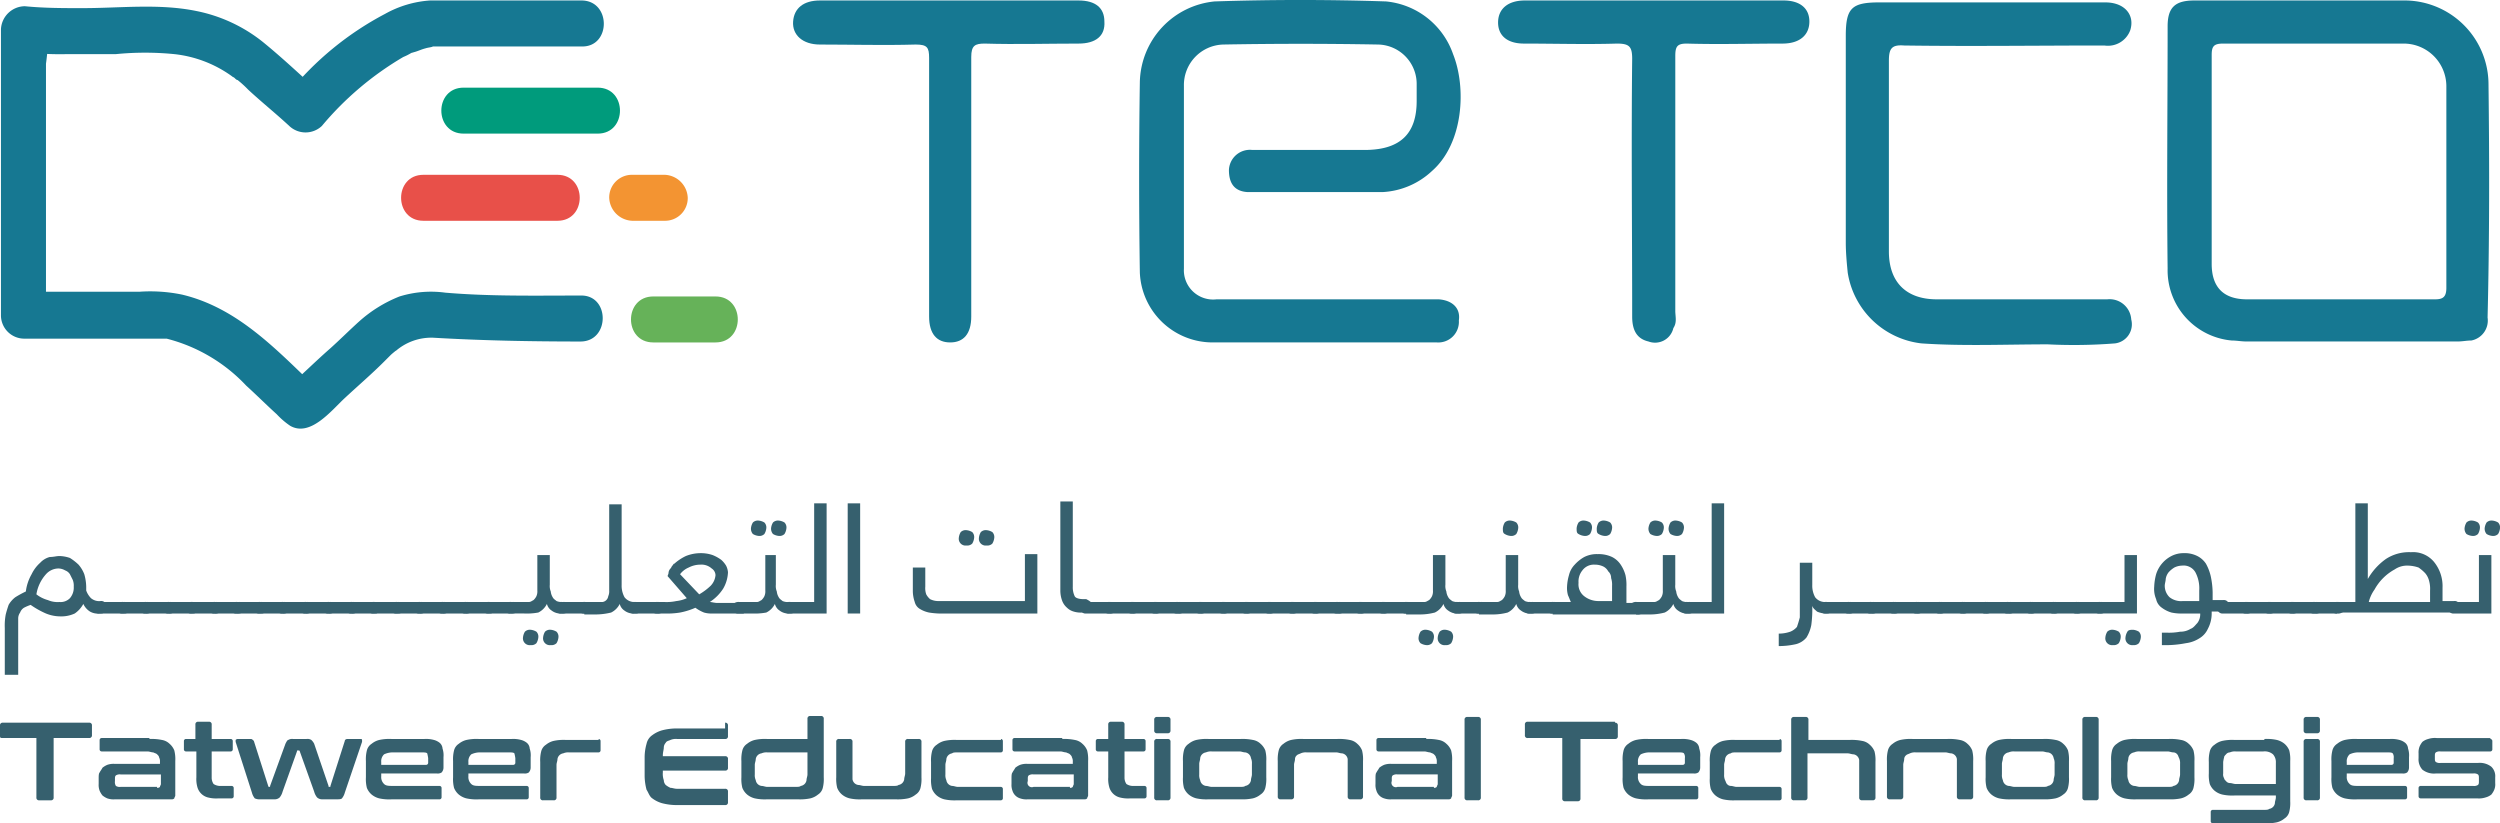 <svg id="Group_3" data-name="Group 3" xmlns="http://www.w3.org/2000/svg" width="240.885" height="79.326" viewBox="0 0 240.885 79.326">
  <path id="Path_2537" data-name="Path 2537" d="M110.3,0H85.384C83.815,0,82.892.738,82.8,2.03s.923,2.215,2.584,2.215c3.046,0,6.091.092,9.229,0,1.108,0,1.292.277,1.292,1.292V30.457c0,1.661.738,2.492,2.03,2.492s2.03-.831,2.03-2.492V5.445c0-1.108.369-1.292,1.292-1.292,3.046.092,6,0,9.045,0,1.661,0,2.584-.738,2.492-2.123C112.795.738,111.964,0,110.3,0Z" transform="translate(-6.381 0.046)" fill="#167892"/>
  <path id="Path_2538" data-name="Path 2538" d="M147.79,28.792H126.378a2.816,2.816,0,0,1-3.138-2.953V8.21a3.9,3.9,0,0,1,3.784-3.969q7.476-.138,14.951,0a3.8,3.8,0,0,1,3.692,3.876V9.687c0,3.138-1.569,4.615-4.707,4.707H129.792a2.026,2.026,0,0,0-2.215,1.938c0,1.2.461,2.03,1.754,2.123h13.106a7.526,7.526,0,0,0,4.707-2.03c3.046-2.677,3.323-8.03,2.03-11.26A7.6,7.6,0,0,0,142.714.088c-5.538-.185-10.983-.185-16.52,0a7.974,7.974,0,0,0-7.2,7.753c-.092,6.091-.092,12.275,0,18.366a7.019,7.019,0,0,0,7.014,6.737h21.6a1.985,1.985,0,0,0,2.123-2.123C149.912,29.622,149.082,28.884,147.79,28.792Z" transform="translate(-9.165 0.05)" fill="#167892"/>
  <path id="Path_2539" data-name="Path 2539" d="M257.215,8.122A8.1,8.1,0,0,0,249,0h-20.12c-1.846,0-2.584.646-2.584,2.492,0,7.753-.092,15.6,0,23.35a6.788,6.788,0,0,0,6.184,6.922c.461,0,.923.092,1.384.092h20.4c.461,0,.831-.092,1.292-.092a1.957,1.957,0,0,0,1.569-2.215C257.307,23.166,257.307,15.69,257.215,8.122ZM230.542,25.381V5.261c0-.831.185-1.108,1.108-1.108H249a4.116,4.116,0,0,1,4.153,4.061V27.688c0,.923-.369,1.108-1.108,1.108H233.957C231.65,28.8,230.542,27.6,230.542,25.381Z" transform="translate(-17.437 0.046)" fill="#167892"/>
  <path id="Path_2540" data-name="Path 2540" d="M217.9,28.811H201.468c-2.953,0-4.615-1.661-4.615-4.615V5.83c0-1.2.277-1.569,1.477-1.477,6.461.092,12.829,0,19.289,0a2.288,2.288,0,0,0,2.492-1.477C220.573,1.4,219.557.2,217.711.2H195.93c-2.676,0-3.23.554-3.23,3.23V23.366c0,.923.092,1.938.185,2.861a8.127,8.127,0,0,0,7.107,6.83c4.061.277,8.122.092,12.183.092a50.55,50.55,0,0,0,6.461-.092,1.852,1.852,0,0,0,1.569-2.307A2.087,2.087,0,0,0,217.9,28.811Z" transform="translate(-14.851 0.031)" fill="#167892"/>
  <path id="Path_2541" data-name="Path 2541" d="M183.9,0H158.984c-1.661,0-2.584.831-2.584,2.123s.923,2.03,2.492,2.03c2.953,0,6,.092,8.952,0,1.2,0,1.477.277,1.477,1.477-.092,8.306,0,16.52,0,24.827,0,1.2.369,2.123,1.569,2.4a1.81,1.81,0,0,0,2.4-1.292h0c.369-.554.185-1.108.185-1.661V5.353c0-.923.185-1.2,1.107-1.2,3.046.092,6.091,0,9.229,0,1.661,0,2.584-.831,2.584-2.123S185.472,0,183.9,0Z" transform="translate(-12.054 0.046)" fill="#167892"/>
  <g id="Group_2677" data-name="Group 2677" transform="translate(0.092 0.046)">
    <g id="Group_2676" data-name="Group 2676">
      <path id="Path_2542" data-name="Path 2542" d="M56.03,0H41.447A10.29,10.29,0,0,0,37.11,1.292a29.845,29.845,0,0,0-9.322,7.66h3.138C29.08,7.291,27.234,5.538,25.3,3.969a14.939,14.939,0,0,0-6.368-2.953C15.328.277,11.637.738,7.945.738,6.1.738,4.253.738,2.407.554A2.328,2.328,0,0,0,.1,2.769v27.6a2.246,2.246,0,0,0,2.215,2.215H15.974c.461,0-.277-.092.092,0a15.889,15.889,0,0,1,7.66,4.522c1.015.923,1.938,1.846,2.953,2.769a7.443,7.443,0,0,0,1.292,1.108c1.938,1.108,3.969-1.477,5.261-2.677s2.584-2.307,3.784-3.507l.277-.277.369-.369c.092-.092.646-.554.461-.369a5.247,5.247,0,0,1,3.6-1.292c4.707.277,9.506.369,14.213.369,2.861,0,2.861-4.522,0-4.43-4.338,0-8.676.092-13.013-.277a10.233,10.233,0,0,0-4.43.369,12.976,12.976,0,0,0-3.876,2.4c-.923.831-1.846,1.754-2.769,2.584-1.477,1.292-2.861,2.677-4.338,3.969.554-.185,1.015-.461,1.569-.646h0c.554.185,1.015.461,1.569.646-3.876-3.692-7.66-7.845-13.106-9.137a15.063,15.063,0,0,0-4.061-.277H2.223l2.215,2.215V6.091a18.981,18.981,0,0,0,.185-3.323L2.407,4.984a29.237,29.237,0,0,0,4.061.185h4.707a28.683,28.683,0,0,1,5.63,0,11.607,11.607,0,0,1,5.538,2.123h0c.092.092.185.092.277.185s.185.185.277.185a10.105,10.105,0,0,1,1.015.923c1.292,1.2,2.677,2.307,3.969,3.507a2.287,2.287,0,0,0,3.138,0,30.043,30.043,0,0,1,7.845-6.645,5.441,5.441,0,0,0,.738-.369c.554-.277-.277.092.277-.092.369-.092.738-.277,1.108-.369.277-.092.554-.092.738-.185h14.4C58.891,4.43,58.891,0,56.03,0Z" transform="translate(-0.1)" fill="#167892"/>
      <path id="Path_2543" data-name="Path 2543" d="M44.021,22.63H56.942c2.861,0,2.861-4.43,0-4.43H44.021C41.16,18.2,41.16,22.63,44.021,22.63Z" transform="translate(-3.32 -1.403)" fill="#e85049"/>
      <path id="Path_2544" data-name="Path 2544" d="M48.221,13.53H61.142c2.861,0,2.861-4.43,0-4.43H48.221C45.36,9.1,45.36,13.53,48.221,13.53Z" transform="translate(-3.643 -0.701)" fill="#009b7c"/>
      <path id="Path_2545" data-name="Path 2545" d="M65.815,22.63h3.138a2.186,2.186,0,0,0,2.215-2.215A2.31,2.31,0,0,0,68.953,18.2H65.815A2.186,2.186,0,0,0,63.6,20.415,2.31,2.31,0,0,0,65.815,22.63Z" transform="translate(-4.993 -1.403)" fill="#f39432"/>
      <path id="Path_2546" data-name="Path 2546" d="M68.021,35.33h6c2.861,0,2.861-4.43,0-4.43h-6C65.16,30.9,65.16,35.33,68.021,35.33Z" transform="translate(-5.169 -2.381)" fill="#66b259"/>
    </g>
  </g>
  <g id="Group_2678" data-name="Group 2678" transform="translate(0.461 48.315)">
    <path id="Path_2547" data-name="Path 2547" d="M9.637,63.538a1.518,1.518,0,0,1-.923-.185,1.71,1.71,0,0,1-.646-.738h0a2.618,2.618,0,0,1-.831.923,3.082,3.082,0,0,1-1.384.277,3.7,3.7,0,0,1-1.384-.277,8.249,8.249,0,0,1-1.477-.831,4.5,4.5,0,0,0-.646.277.921.921,0,0,0-.369.461A.99.99,0,0,0,1.792,64v5.445H.5V64.922A5.676,5.676,0,0,1,.592,63.63c.092-.369.185-.646.277-.923a2.488,2.488,0,0,1,.646-.738,10.066,10.066,0,0,1,1.015-.554,4.411,4.411,0,0,1,.554-1.661,3.487,3.487,0,0,1,.831-1.108,1.915,1.915,0,0,1,.923-.554c.369,0,.646-.092.923-.092a3.318,3.318,0,0,1,1.015.185,5.072,5.072,0,0,1,.831.646,3.072,3.072,0,0,1,.554.923,4.676,4.676,0,0,1,.185,1.2v.369a2.01,2.01,0,0,0,.461.738,1.225,1.225,0,0,0,.923.277.489.489,0,0,1,.554.554c0,.277-.092.461-.185.461C10.006,63.538,9.914,63.538,9.637,63.538ZM7.145,60.953a1.571,1.571,0,0,0-.092-.646l-.277-.554a.921.921,0,0,0-.461-.369,1.334,1.334,0,0,0-.646-.185,1.625,1.625,0,0,0-1.2.554,3.793,3.793,0,0,0-.923,1.938,3.119,3.119,0,0,0,1.108.554,2.341,2.341,0,0,0,1.108.185,1.261,1.261,0,0,0,1.015-.369A1.56,1.56,0,0,0,7.145,60.953Z" transform="translate(-0.5 -52.739)" fill="#36606e"/>
    <path id="Path_2548" data-name="Path 2548" d="M10.354,63.908a.489.489,0,0,1-.554-.554c0-.277.092-.461.185-.461a.692.692,0,0,1,.461-.092h2.215a.489.489,0,0,1,.554.554c0,.277-.092.461-.185.461-.092.092-.185.092-.461.092Z" transform="translate(-1.217 -53.109)" fill="#36606e"/>
    <path id="Path_2549" data-name="Path 2549" d="M12.754,63.908a.489.489,0,0,1-.554-.554c0-.277.092-.461.185-.461a.692.692,0,0,1,.461-.092h2.215a.489.489,0,0,1,.554.554c0,.277-.092.461-.185.461a.692.692,0,0,1-.461.092Z" transform="translate(-1.402 -53.109)" fill="#36606e"/>
    <path id="Path_2550" data-name="Path 2550" d="M15.154,63.908a.489.489,0,0,1-.554-.554c0-.277.092-.461.185-.461a.692.692,0,0,1,.461-.092h2.215a.489.489,0,0,1,.554.554c0,.277-.092.461-.185.461a.692.692,0,0,1-.461.092Z" transform="translate(-1.587 -53.109)" fill="#36606e"/>
    <path id="Path_2551" data-name="Path 2551" d="M17.554,63.908A.489.489,0,0,1,17,63.354c0-.277.092-.461.185-.461a.692.692,0,0,1,.461-.092h2.123a.489.489,0,0,1,.554.554c0,.277-.092.461-.185.461,0,.092-.185.092-.369.092Z" transform="translate(-1.772 -53.109)" fill="#36606e"/>
    <path id="Path_2552" data-name="Path 2552" d="M19.954,63.908a.489.489,0,0,1-.554-.554c0-.277.092-.461.185-.461a.692.692,0,0,1,.461-.092h2.215a.489.489,0,0,1,.554.554c0,.277-.092.461-.185.461a.692.692,0,0,1-.461.092Z" transform="translate(-1.957 -53.109)" fill="#36606e"/>
    <path id="Path_2553" data-name="Path 2553" d="M22.354,63.908a.489.489,0,0,1-.554-.554c0-.277.092-.461.185-.461a.692.692,0,0,1,.461-.092h2.215a.489.489,0,0,1,.554.554c0,.277-.092.461-.185.461a1,1,0,0,1-.554.092Z" transform="translate(-2.142 -53.109)" fill="#36606e"/>
    <path id="Path_2554" data-name="Path 2554" d="M24.654,63.908a.489.489,0,0,1-.554-.554c0-.277.092-.461.185-.461a.692.692,0,0,1,.461-.092h2.215a.489.489,0,0,1,.554.554c0,.277-.092.461-.185.461-.092.092-.185.092-.461.092Z" transform="translate(-2.319 -53.109)" fill="#36606e"/>
    <path id="Path_2555" data-name="Path 2555" d="M27.054,63.908a.489.489,0,0,1-.554-.554c0-.277.092-.461.185-.461a.692.692,0,0,1,.461-.092h2.215a.489.489,0,0,1,.554.554c0,.277-.092.461-.185.461a.692.692,0,0,1-.461.092Z" transform="translate(-2.504 -53.109)" fill="#36606e"/>
    <path id="Path_2556" data-name="Path 2556" d="M29.454,63.908a.489.489,0,0,1-.554-.554c0-.277.092-.461.185-.461a.692.692,0,0,1,.461-.092h2.215a.489.489,0,0,1,.554.554c0,.277-.092.461-.185.461a.692.692,0,0,1-.461.092Z" transform="translate(-2.689 -53.109)" fill="#36606e"/>
    <path id="Path_2557" data-name="Path 2557" d="M31.854,63.908a.489.489,0,0,1-.554-.554c0-.277.092-.461.185-.461a.692.692,0,0,1,.461-.092h2.215a.489.489,0,0,1,.554.554c0,.277-.092.461-.185.461a.692.692,0,0,1-.461.092Z" transform="translate(-2.874 -53.109)" fill="#36606e"/>
    <path id="Path_2558" data-name="Path 2558" d="M34.254,63.908a.489.489,0,0,1-.554-.554c0-.277.092-.461.185-.461a.692.692,0,0,1,.461-.092h2.215a.489.489,0,0,1,.554.554c0,.277-.092.461-.185.461a.692.692,0,0,1-.461.092Z" transform="translate(-3.059 -53.109)" fill="#36606e"/>
    <path id="Path_2559" data-name="Path 2559" d="M36.654,63.908a.489.489,0,0,1-.554-.554c0-.277.092-.461.185-.461a.692.692,0,0,1,.461-.092h2.03a.489.489,0,0,1,.554.554c0,.277-.092.461-.185.461,0,.092-.092.092-.369.092Z" transform="translate(-3.244 -53.109)" fill="#36606e"/>
    <path id="Path_2560" data-name="Path 2560" d="M38.954,63.908a.489.489,0,0,1-.554-.554c0-.277.092-.461.185-.461a.692.692,0,0,1,.461-.092h2.215a.489.489,0,0,1,.554.554c0,.277-.092.461-.185.461-.092.092-.185.092-.461.092Z" transform="translate(-3.421 -53.109)" fill="#36606e"/>
    <path id="Path_2561" data-name="Path 2561" d="M41.354,63.908a.489.489,0,0,1-.554-.554c0-.277.092-.461.185-.461a.692.692,0,0,1,.461-.092h2.215a.489.489,0,0,1,.554.554c0,.277-.092.461-.185.461a.692.692,0,0,1-.461.092Z" transform="translate(-3.606 -53.109)" fill="#36606e"/>
    <path id="Path_2562" data-name="Path 2562" d="M43.754,63.908a.489.489,0,0,1-.554-.554c0-.277.092-.461.185-.461a.692.692,0,0,1,.461-.092h2.215a.489.489,0,0,1,.554.554c0,.277-.092.461-.185.461a.692.692,0,0,1-.461.092Z" transform="translate(-3.791 -53.109)" fill="#36606e"/>
    <path id="Path_2563" data-name="Path 2563" d="M46.154,63.908a.489.489,0,0,1-.554-.554c0-.277.092-.461.185-.461a.692.692,0,0,1,.461-.092h2.215a.489.489,0,0,1,.554.554c0,.277-.092.461-.185.461a.692.692,0,0,1-.461.092Z" transform="translate(-3.976 -53.109)" fill="#36606e"/>
    <path id="Path_2564" data-name="Path 2564" d="M48.554,63.908A.489.489,0,0,1,48,63.354c0-.277.092-.461.185-.461a.692.692,0,0,1,.461-.092h2.123a.489.489,0,0,1,.554.554c0,.277-.092.461-.185.461,0,.092-.185.092-.369.092Z" transform="translate(-4.161 -53.109)" fill="#36606e"/>
    <path id="Path_2565" data-name="Path 2565" d="M50.954,63.908a.489.489,0,0,1-.554-.554c0-.277.092-.461.185-.461a.692.692,0,0,1,.461-.092h2.215a.489.489,0,0,1,.554.554c0,.277-.092.461-.185.461a1,1,0,0,1-.554.092Z" transform="translate(-4.346 -53.109)" fill="#36606e"/>
    <path id="Path_2566" data-name="Path 2566" d="M53.254,63.53a.489.489,0,0,1-.554-.554c0-.277.092-.461.185-.461a.692.692,0,0,1,.461-.092h1.661c.185,0,.277-.092.461-.185a1.274,1.274,0,0,0,.277-.369,1.171,1.171,0,0,0,.092-.554V57.9h1.2v2.861a1.368,1.368,0,0,0,.092.646,1.312,1.312,0,0,0,.185.554c.092.185.277.277.369.369a1.368,1.368,0,0,0,.646.092.489.489,0,0,1,.554.554c0,.277-.092.461-.185.461a1,1,0,0,1-.554.092,1.378,1.378,0,0,1-.923-.277,1.068,1.068,0,0,1-.461-.646,1.811,1.811,0,0,1-.831.831,6.112,6.112,0,0,1-1.384.092Zm1.2,2.307a1.312,1.312,0,0,1,.185-.554.678.678,0,0,1,.554-.185,1.312,1.312,0,0,1,.554.185.678.678,0,0,1,.185.554,1.312,1.312,0,0,1-.185.554.678.678,0,0,1-.554.185.653.653,0,0,1-.738-.738Zm1.938,0a1.312,1.312,0,0,1,.185-.554.678.678,0,0,1,.554-.185,1.312,1.312,0,0,1,.554.185.678.678,0,0,1,.185.554,1.312,1.312,0,0,1-.185.554.678.678,0,0,1-.554.185.653.653,0,0,1-.738-.738Z" transform="translate(-4.523 -52.732)" fill="#36606e"/>
    <path id="Path_2567" data-name="Path 2567" d="M58.554,63.908A.489.489,0,0,1,58,63.354c0-.277.092-.461.185-.461a.692.692,0,0,1,.461-.092h2.123a.489.489,0,0,1,.554.554c0,.277-.092.461-.185.461,0,.092-.185.092-.369.092Z" transform="translate(-4.931 -53.109)" fill="#36606e"/>
    <path id="Path_2568" data-name="Path 2568" d="M60.954,63.121a.489.489,0,0,1-.554-.554c0-.277.092-.461.185-.461a.692.692,0,0,1,.461-.092h1.661a.653.653,0,0,0,.554-.554,1.171,1.171,0,0,0,.092-.554V52.6h1.2v7.753a2.309,2.309,0,0,0,.277,1.2,1.191,1.191,0,0,0,1.015.461.489.489,0,0,1,.554.554c0,.277-.092.461-.185.461-.092.092-.185.092-.461.092a1.378,1.378,0,0,1-.923-.277,1.068,1.068,0,0,1-.461-.646,1.811,1.811,0,0,1-.831.831,6.423,6.423,0,0,1-1.477.185H60.954Z" transform="translate(-5.116 -52.323)" fill="#36606e"/>
    <path id="Path_2569" data-name="Path 2569" d="M66.154,63.908a.489.489,0,0,1-.554-.554c0-.277.092-.461.185-.461a.692.692,0,0,1,.461-.092h2.215a.489.489,0,0,1,.554.554c0,.277-.092.461-.185.461a.692.692,0,0,1-.461.092Z" transform="translate(-5.517 -53.109)" fill="#36606e"/>
    <path id="Path_2570" data-name="Path 2570" d="M68.554,63.514A.489.489,0,0,1,68,62.961c0-.277.092-.461.185-.461a.692.692,0,0,1,.461-.092h.646a4.494,4.494,0,0,0,1.108-.092,3.272,3.272,0,0,0,1.015-.277l-1.846-2.123c0-.092.092-.185.092-.369a.7.7,0,0,1,.185-.369c.092-.092.092-.185.185-.277s.092-.185.185-.185a4.638,4.638,0,0,1,1.108-.738A3.826,3.826,0,0,1,72.8,57.7a3.442,3.442,0,0,1,1.108.185,3.741,3.741,0,0,1,.831.461,2.447,2.447,0,0,1,.461.554,1.711,1.711,0,0,1,.185.646,3.4,3.4,0,0,1-.461,1.569,4.3,4.3,0,0,1-1.292,1.292c.185,0,.461.092.738.092h2.123a.489.489,0,0,1,.554.554c0,.277-.092.461-.185.461H73.907a2.555,2.555,0,0,1-.831-.092,3.741,3.741,0,0,1-.831-.461,6.917,6.917,0,0,1-1.477.461,7.46,7.46,0,0,1-1.477.092Zm4.153-4.707a2.457,2.457,0,0,0-1.108.277,2.01,2.01,0,0,0-.831.646l1.846,1.938a5.752,5.752,0,0,0,1.108-.831,1.683,1.683,0,0,0,.461-1.015.8.8,0,0,0-.369-.646A1.471,1.471,0,0,0,72.707,58.808Z" transform="translate(-5.702 -52.716)" fill="#36606e"/>
    <path id="Path_2571" data-name="Path 2571" d="M77.054,63.252A.489.489,0,0,1,76.5,62.7c0-.277.092-.461.185-.461a.692.692,0,0,1,.461-.092h1.661c.185,0,.277-.092.461-.185a1.275,1.275,0,0,0,.277-.369,1.171,1.171,0,0,0,.092-.554V57.623h1.015v2.861a1.369,1.369,0,0,0,.092.646,1.312,1.312,0,0,0,.185.554c.092.185.277.277.369.369a1.368,1.368,0,0,0,.646.092.489.489,0,0,1,.554.554c0,.277-.092.461-.185.461,0,.092-.185.092-.369.092a1.378,1.378,0,0,1-.923-.277,1.068,1.068,0,0,1-.461-.646,1.811,1.811,0,0,1-.831.831,6.111,6.111,0,0,1-1.384.092Zm1.2-8.214a1.312,1.312,0,0,1,.185-.554.678.678,0,0,1,.554-.185,1.312,1.312,0,0,1,.554.185.678.678,0,0,1,.185.554,1.312,1.312,0,0,1-.185.554.678.678,0,0,1-.554.185,1.312,1.312,0,0,1-.554-.185A.78.78,0,0,1,78.254,55.038Zm1.938,0a1.312,1.312,0,0,1,.185-.554.678.678,0,0,1,.554-.185,1.312,1.312,0,0,1,.554.185.678.678,0,0,1,.185.554,1.312,1.312,0,0,1-.185.554.678.678,0,0,1-.554.185,1.312,1.312,0,0,1-.554-.185A.78.78,0,0,1,80.192,55.038Z" transform="translate(-6.357 -52.454)" fill="#36606e"/>
    <path id="Path_2572" data-name="Path 2572" d="M82.354,63.114a.489.489,0,0,1-.554-.554c0-.277.092-.461.185-.461a.692.692,0,0,1,.461-.092h2.307V52.5h1.2V63.114Z" transform="translate(-6.766 -52.315)" fill="#36606e"/>
    <path id="Path_2573" data-name="Path 2573" d="M89.7,52.5V63.114H88.5V52.5Z" transform="translate(-7.282 -52.315)" fill="#36606e"/>
    <path id="Path_2574" data-name="Path 2574" d="M107.39,63.33H98.346a7.46,7.46,0,0,1-1.477-.092,2.764,2.764,0,0,1-.923-.369,1.068,1.068,0,0,1-.461-.646,3.318,3.318,0,0,1-.185-1.015V58.9h1.2v1.846a1.8,1.8,0,0,0,.092.738,1.62,1.62,0,0,0,.369.461,1.739,1.739,0,0,0,.738.185h8.4V57.607h1.2V63.33Zm-7.66-7.291a1.312,1.312,0,0,1,.185-.554.678.678,0,0,1,.554-.185,1.312,1.312,0,0,1,.554.185.678.678,0,0,1,.185.554,1.312,1.312,0,0,1-.185.554.678.678,0,0,1-.554.185.653.653,0,0,1-.738-.738Zm1.938,0a1.312,1.312,0,0,1,.185-.554.678.678,0,0,1,.554-.185,1.312,1.312,0,0,1,.554.185.678.678,0,0,1,.185.554,1.312,1.312,0,0,1-.185.554.678.678,0,0,1-.554.185.653.653,0,0,1-.738-.738Z" transform="translate(-7.806 -52.531)" fill="#36606e"/>
    <path id="Path_2575" data-name="Path 2575" d="M113.838,62.452c0,.277-.092.461-.185.461a.692.692,0,0,1-.461.092h-.369a2.292,2.292,0,0,1-.831-.092,1.487,1.487,0,0,1-.646-.369,1.656,1.656,0,0,1-.461-.646,2.849,2.849,0,0,1-.185-1.015V52.3h1.2v8.214a1.986,1.986,0,0,0,.185.923c.092.185.461.277.831.277h.277C113.561,61.9,113.838,62.083,113.838,62.452Z" transform="translate(-8.993 -52.3)" fill="#36606e"/>
    <path id="Path_2576" data-name="Path 2576" d="M113.354,63.908a.489.489,0,0,1-.554-.554c0-.277.092-.461.185-.461a.692.692,0,0,1,.461-.092h2.215a.489.489,0,0,1,.554.554c0,.277-.092.461-.185.461a.692.692,0,0,1-.461.092Z" transform="translate(-9.155 -53.109)" fill="#36606e"/>
    <path id="Path_2577" data-name="Path 2577" d="M115.754,63.908a.489.489,0,0,1-.554-.554c0-.277.092-.461.185-.461a.692.692,0,0,1,.461-.092h2.215a.489.489,0,0,1,.554.554c0,.277-.092.461-.185.461a.692.692,0,0,1-.461.092Z" transform="translate(-9.34 -53.109)" fill="#36606e"/>
    <path id="Path_2578" data-name="Path 2578" d="M118.154,63.908a.489.489,0,0,1-.554-.554c0-.277.092-.461.185-.461a.692.692,0,0,1,.461-.092h2.215a.489.489,0,0,1,.554.554c0,.277-.092.461-.185.461a.692.692,0,0,1-.461.092Z" transform="translate(-9.525 -53.109)" fill="#36606e"/>
    <path id="Path_2579" data-name="Path 2579" d="M120.554,63.908a.489.489,0,0,1-.554-.554c0-.277.092-.461.185-.461a.692.692,0,0,1,.461-.092h2.215a.489.489,0,0,1,.554.554c0,.277-.092.461-.185.461a.692.692,0,0,1-.461.092Z" transform="translate(-9.71 -53.109)" fill="#36606e"/>
    <path id="Path_2580" data-name="Path 2580" d="M122.854,63.908a.489.489,0,0,1-.554-.554c0-.277.092-.461.185-.461a.692.692,0,0,1,.461-.092h2.215a.489.489,0,0,1,.554.554c0,.277-.092.461-.185.461a.692.692,0,0,1-.461.092Z" transform="translate(-9.887 -53.109)" fill="#36606e"/>
    <path id="Path_2581" data-name="Path 2581" d="M125.254,63.908a.489.489,0,0,1-.554-.554c0-.277.092-.461.185-.461a.692.692,0,0,1,.461-.092h2.215a.489.489,0,0,1,.554.554c0,.277-.092.461-.185.461a.692.692,0,0,1-.461.092Z" transform="translate(-10.072 -53.109)" fill="#36606e"/>
    <path id="Path_2582" data-name="Path 2582" d="M127.654,63.908a.489.489,0,0,1-.554-.554c0-.277.092-.461.185-.461a.692.692,0,0,1,.461-.092h2.215a.489.489,0,0,1,.554.554c0,.277-.092.461-.185.461a.692.692,0,0,1-.461.092Z" transform="translate(-10.257 -53.109)" fill="#36606e"/>
    <path id="Path_2583" data-name="Path 2583" d="M130.054,63.908a.489.489,0,0,1-.554-.554c0-.277.092-.461.185-.461a.692.692,0,0,1,.461-.092h2.215a.489.489,0,0,1,.554.554c0,.277-.092.461-.185.461a.692.692,0,0,1-.461.092Z" transform="translate(-10.442 -53.109)" fill="#36606e"/>
    <path id="Path_2584" data-name="Path 2584" d="M132.454,63.908a.489.489,0,0,1-.554-.554c0-.277.092-.461.185-.461a.692.692,0,0,1,.461-.092h2.215a.489.489,0,0,1,.554.554c0,.277-.092.461-.185.461a.692.692,0,0,1-.461.092Z" transform="translate(-10.627 -53.109)" fill="#36606e"/>
    <path id="Path_2585" data-name="Path 2585" d="M134.854,63.908a.489.489,0,0,1-.554-.554c0-.277.092-.461.185-.461a.692.692,0,0,1,.461-.092h2.215a.489.489,0,0,1,.554.554c0,.277-.092.461-.185.461a.692.692,0,0,1-.461.092Z" transform="translate(-10.812 -53.109)" fill="#36606e"/>
    <path id="Path_2586" data-name="Path 2586" d="M137.254,63.908a.489.489,0,0,1-.554-.554c0-.277.092-.461.185-.461a.692.692,0,0,1,.461-.092h2.215a.489.489,0,0,1,.554.554c0,.277-.092.461-.185.461a.692.692,0,0,1-.461.092Z" transform="translate(-10.997 -53.109)" fill="#36606e"/>
    <path id="Path_2587" data-name="Path 2587" d="M139.554,63.908a.489.489,0,0,1-.554-.554c0-.277.092-.461.185-.461a.692.692,0,0,1,.461-.092h2.215a.489.489,0,0,1,.554.554c0,.277-.092.461-.185.461a.692.692,0,0,1-.461.092Z" transform="translate(-11.174 -53.109)" fill="#36606e"/>
    <path id="Path_2588" data-name="Path 2588" d="M141.954,63.908a.489.489,0,0,1-.554-.554c0-.277.092-.461.185-.461a.692.692,0,0,1,.461-.092h2.215a.489.489,0,0,1,.554.554c0,.277-.092.461-.185.461a.692.692,0,0,1-.461.092Z" transform="translate(-11.359 -53.109)" fill="#36606e"/>
    <path id="Path_2589" data-name="Path 2589" d="M144.354,63.908a.489.489,0,0,1-.554-.554c0-.277.092-.461.185-.461a.692.692,0,0,1,.461-.092h2.215a.489.489,0,0,1,.554.554c0,.277-.092.461-.185.461a.692.692,0,0,1-.461.092Z" transform="translate(-11.544 -53.109)" fill="#36606e"/>
    <path id="Path_2590" data-name="Path 2590" d="M146.754,63.53a.489.489,0,0,1-.554-.554c0-.277.092-.461.185-.461a.692.692,0,0,1,.461-.092h1.661c.185,0,.277-.092.462-.185a1.275,1.275,0,0,0,.277-.369,1.171,1.171,0,0,0,.092-.554V57.9h1.2v2.861a1.369,1.369,0,0,0,.092.646,1.312,1.312,0,0,0,.185.554c.092.185.277.277.369.369a1.368,1.368,0,0,0,.646.092.489.489,0,0,1,.554.554c0,.277-.092.461-.185.461a.692.692,0,0,1-.461.092,1.378,1.378,0,0,1-.923-.277,1.068,1.068,0,0,1-.461-.646,1.811,1.811,0,0,1-.831.831,5.586,5.586,0,0,1-1.384.185h-1.384Zm1.2,2.307a1.312,1.312,0,0,1,.185-.554.678.678,0,0,1,.554-.185,1.312,1.312,0,0,1,.554.185.678.678,0,0,1,.185.554,1.312,1.312,0,0,1-.185.554.678.678,0,0,1-.554.185,1.312,1.312,0,0,1-.554-.185A.678.678,0,0,1,147.954,65.837Zm1.846,0a1.312,1.312,0,0,1,.185-.554.678.678,0,0,1,.554-.185,1.312,1.312,0,0,1,.554.185.678.678,0,0,1,.185.554,1.312,1.312,0,0,1-.185.554.678.678,0,0,1-.554.185.653.653,0,0,1-.738-.738Z" transform="translate(-11.729 -52.732)" fill="#36606e"/>
    <path id="Path_2591" data-name="Path 2591" d="M152.054,63.908a.489.489,0,0,1-.554-.554c0-.277.092-.461.185-.461a.692.692,0,0,1,.461-.092h2.215a.489.489,0,0,1,.554.554c0,.277-.092.461-.185.461a.692.692,0,0,1-.461.092Z" transform="translate(-12.137 -53.109)" fill="#36606e"/>
    <path id="Path_2592" data-name="Path 2592" d="M154.354,63.252a.489.489,0,0,1-.554-.554c0-.277.092-.461.185-.461a.692.692,0,0,1,.461-.092h1.661c.185,0,.277-.092.461-.185a1.274,1.274,0,0,0,.277-.369,1.171,1.171,0,0,0,.092-.554V57.623h1.2v2.861a1.368,1.368,0,0,0,.092.646,1.312,1.312,0,0,0,.185.554c.092.185.277.277.369.369a1.368,1.368,0,0,0,.646.092.489.489,0,0,1,.554.554c0,.277-.092.461-.185.461a.692.692,0,0,1-.461.092,1.378,1.378,0,0,1-.923-.277,1.068,1.068,0,0,1-.461-.646,1.811,1.811,0,0,1-.831.831,5.586,5.586,0,0,1-1.384.185h-1.384Zm2.307-8.214a1.312,1.312,0,0,1,.185-.554.678.678,0,0,1,.554-.185,1.312,1.312,0,0,1,.554.185.678.678,0,0,1,.185.554,1.312,1.312,0,0,1-.185.554.678.678,0,0,1-.554.185,1.312,1.312,0,0,1-.554-.185C156.661,55.5,156.661,55.315,156.661,55.038Z" transform="translate(-12.315 -52.454)" fill="#36606e"/>
    <path id="Path_2593" data-name="Path 2593" d="M159.654,63.908a.489.489,0,0,1-.554-.554c0-.277.092-.461.185-.461a.692.692,0,0,1,.461-.092h2.215a.489.489,0,0,1,.554.554c0,.277-.092.461-.185.461a.692.692,0,0,1-.461.092Z" transform="translate(-12.723 -53.109)" fill="#36606e"/>
    <path id="Path_2594" data-name="Path 2594" d="M162.054,63.252a.489.489,0,0,1-.554-.554c0-.277.092-.461.185-.461a.692.692,0,0,1,.461-.092h1.661c-.092-.185-.185-.461-.277-.646a2.555,2.555,0,0,1-.092-.831,4.634,4.634,0,0,1,.185-1.108,2.2,2.2,0,0,1,.554-1.015,3.614,3.614,0,0,1,.923-.738,2.68,2.68,0,0,1,1.292-.277,3.082,3.082,0,0,1,1.384.277,2.179,2.179,0,0,1,.831.738,3.412,3.412,0,0,1,.461,1.015,4.493,4.493,0,0,1,.092,1.108v1.569h1.108a.489.489,0,0,1,.554.554c0,.277-.092.461-.185.461a.692.692,0,0,1-.461.092h-8.122Zm2.307-8.214a1.312,1.312,0,0,1,.185-.554.678.678,0,0,1,.554-.185,1.312,1.312,0,0,1,.554.185.678.678,0,0,1,.185.554,1.312,1.312,0,0,1-.185.554.678.678,0,0,1-.554.185,1.312,1.312,0,0,1-.554-.185C164.361,55.5,164.361,55.315,164.361,55.038Zm.185,5.261a1.437,1.437,0,0,0,.554,1.292,2.205,2.205,0,0,0,1.292.461h1.384V60.576a2.032,2.032,0,0,0-.092-.738.838.838,0,0,0-.277-.646,1.112,1.112,0,0,0-.461-.461,1.843,1.843,0,0,0-.831-.185,1.371,1.371,0,0,0-1.2.554A1.7,1.7,0,0,0,164.546,60.3Zm1.754-5.261a1.312,1.312,0,0,1,.185-.554.678.678,0,0,1,.554-.185,1.312,1.312,0,0,1,.554.185.678.678,0,0,1,.185.554,1.312,1.312,0,0,1-.185.554.678.678,0,0,1-.554.185,1.312,1.312,0,0,1-.554-.185C166.3,55.5,166.3,55.315,166.3,55.038Z" transform="translate(-12.908 -52.454)" fill="#36606e"/>
    <path id="Path_2595" data-name="Path 2595" d="M170.754,63.252a.489.489,0,0,1-.554-.554c0-.277.092-.461.185-.461a.692.692,0,0,1,.461-.092h1.661c.185,0,.277-.092.461-.185a1.274,1.274,0,0,0,.277-.369,1.17,1.17,0,0,0,.092-.554V57.623h1.2v2.861a1.368,1.368,0,0,0,.092.646,1.312,1.312,0,0,0,.185.554c.092.185.277.277.369.369a1.368,1.368,0,0,0,.646.092.489.489,0,0,1,.554.554c0,.277-.092.461-.185.461a.692.692,0,0,1-.461.092,1.378,1.378,0,0,1-.923-.277,1.068,1.068,0,0,1-.461-.646,1.811,1.811,0,0,1-.831.831,5.586,5.586,0,0,1-1.384.185h-1.384Zm1.2-8.214a1.312,1.312,0,0,1,.185-.554.678.678,0,0,1,.554-.185,1.312,1.312,0,0,1,.554.185.678.678,0,0,1,.185.554,1.311,1.311,0,0,1-.185.554.678.678,0,0,1-.554.185,1.312,1.312,0,0,1-.554-.185A.78.78,0,0,1,171.954,55.038Zm1.938,0a1.311,1.311,0,0,1,.185-.554.678.678,0,0,1,.554-.185,1.312,1.312,0,0,1,.554.185.678.678,0,0,1,.185.554,1.312,1.312,0,0,1-.185.554.678.678,0,0,1-.554.185,1.312,1.312,0,0,1-.554-.185A.78.78,0,0,1,173.892,55.038Z" transform="translate(-13.579 -52.454)" fill="#36606e"/>
    <path id="Path_2596" data-name="Path 2596" d="M176.054,63.114a.489.489,0,0,1-.554-.554c0-.277.092-.461.185-.461a.692.692,0,0,1,.461-.092h2.307V52.5h1.2V63.114Z" transform="translate(-13.987 -52.315)" fill="#36606e"/>
    <path id="Path_2597" data-name="Path 2597" d="M190.222,63.592a2.2,2.2,0,0,1-.831-.185c-.185-.185-.369-.277-.461-.554a11.186,11.186,0,0,1-.092,1.846,3.62,3.62,0,0,1-.461,1.2,1.94,1.94,0,0,1-1.015.646,7.53,7.53,0,0,1-1.661.185v-1.2a3.442,3.442,0,0,0,1.108-.185,1.655,1.655,0,0,0,.646-.461c.092-.277.185-.554.277-.923V58.7h1.2v2.123a2.309,2.309,0,0,0,.277,1.2,1.191,1.191,0,0,0,1.015.461.489.489,0,0,1,.554.554c0,.277-.092.461-.185.461C190.592,63.592,190.407,63.592,190.222,63.592Z" transform="translate(-14.773 -52.793)" fill="#36606e"/>
    <path id="Path_2598" data-name="Path 2598" d="M190.554,63.908a.489.489,0,0,1-.554-.554c0-.277.092-.461.185-.461a.692.692,0,0,1,.461-.092h2.215a.489.489,0,0,1,.554.554c0,.277-.092.461-.185.461a.692.692,0,0,1-.461.092Z" transform="translate(-15.105 -53.109)" fill="#36606e"/>
    <path id="Path_2599" data-name="Path 2599" d="M192.954,63.908a.489.489,0,0,1-.554-.554c0-.277.092-.461.185-.461a.692.692,0,0,1,.461-.092h2.215a.489.489,0,0,1,.554.554c0,.277-.092.461-.185.461a.692.692,0,0,1-.461.092Z" transform="translate(-15.289 -53.109)" fill="#36606e"/>
    <path id="Path_2600" data-name="Path 2600" d="M195.254,63.908a.489.489,0,0,1-.554-.554c0-.277.092-.461.185-.461a.692.692,0,0,1,.462-.092h2.215a.489.489,0,0,1,.554.554c0,.277-.092.461-.185.461a.692.692,0,0,1-.461.092Z" transform="translate(-15.467 -53.109)" fill="#36606e"/>
    <path id="Path_2601" data-name="Path 2601" d="M197.654,63.908a.489.489,0,0,1-.554-.554c0-.277.092-.461.185-.461a.692.692,0,0,1,.461-.092h2.215a.489.489,0,0,1,.554.554c0,.277-.092.461-.185.461a.692.692,0,0,1-.461.092Z" transform="translate(-15.652 -53.109)" fill="#36606e"/>
    <path id="Path_2602" data-name="Path 2602" d="M200.054,63.908a.489.489,0,0,1-.554-.554c0-.277.092-.461.185-.461a.692.692,0,0,1,.461-.092h2.215a.489.489,0,0,1,.554.554c0,.277-.092.461-.185.461a.692.692,0,0,1-.461.092Z" transform="translate(-15.837 -53.109)" fill="#36606e"/>
    <path id="Path_2603" data-name="Path 2603" d="M202.454,63.908a.489.489,0,0,1-.554-.554c0-.277.092-.461.185-.461a.692.692,0,0,1,.461-.092h2.215a.489.489,0,0,1,.554.554c0,.277-.092.461-.185.461a.692.692,0,0,1-.461.092Z" transform="translate(-16.022 -53.109)" fill="#36606e"/>
    <path id="Path_2604" data-name="Path 2604" d="M204.854,63.908a.489.489,0,0,1-.554-.554c0-.277.092-.461.185-.461a.692.692,0,0,1,.461-.092h2.215a.489.489,0,0,1,.554.554c0,.277-.092.461-.185.461a.692.692,0,0,1-.461.092Z" transform="translate(-16.207 -53.109)" fill="#36606e"/>
    <path id="Path_2605" data-name="Path 2605" d="M207.254,63.908a.489.489,0,0,1-.554-.554c0-.277.092-.461.185-.461a.692.692,0,0,1,.461-.092h2.215a.489.489,0,0,1,.554.554c0,.277-.092.461-.185.461a.692.692,0,0,1-.461.092Z" transform="translate(-16.392 -53.109)" fill="#36606e"/>
    <path id="Path_2606" data-name="Path 2606" d="M209.554,63.908a.489.489,0,0,1-.554-.554c0-.277.092-.461.185-.461a.692.692,0,0,1,.461-.092h2.215a.489.489,0,0,1,.554.554c0,.277-.092.461-.185.461a.692.692,0,0,1-.461.092Z" transform="translate(-16.569 -53.109)" fill="#36606e"/>
    <path id="Path_2607" data-name="Path 2607" d="M211.954,63.908a.489.489,0,0,1-.554-.554c0-.277.092-.461.185-.461a.692.692,0,0,1,.461-.092h2.215a.489.489,0,0,1,.554.554c0,.277-.092.461-.185.461a.692.692,0,0,1-.461.092Z" transform="translate(-16.754 -53.109)" fill="#36606e"/>
    <path id="Path_2608" data-name="Path 2608" d="M214.354,63.908a.489.489,0,0,1-.554-.554c0-.277.092-.461.185-.461a.692.692,0,0,1,.461-.092h2.215a.489.489,0,0,1,.554.554c0,.277-.092.461-.185.461a.692.692,0,0,1-.461.092Z" transform="translate(-16.939 -53.109)" fill="#36606e"/>
    <path id="Path_2609" data-name="Path 2609" d="M216.754,63.908a.489.489,0,0,1-.554-.554c0-.277.092-.461.185-.461a.691.691,0,0,1,.461-.092h2.215a.489.489,0,0,1,.554.554c0,.277-.092.461-.185.461a.692.692,0,0,1-.461.092Z" transform="translate(-17.124 -53.109)" fill="#36606e"/>
    <path id="Path_2610" data-name="Path 2610" d="M219.154,63.53a.489.489,0,0,1-.554-.554c0-.277.092-.461.185-.461a.692.692,0,0,1,.461-.092h2.307V57.9h1.2v5.63Zm.554,2.307a1.312,1.312,0,0,1,.185-.554.678.678,0,0,1,.554-.185,1.312,1.312,0,0,1,.554.185.678.678,0,0,1,.185.554,1.312,1.312,0,0,1-.185.554.678.678,0,0,1-.554.185.653.653,0,0,1-.738-.738Zm1.938,0a1.312,1.312,0,0,1,.185-.554c.092-.185.369-.185.554-.185a1.312,1.312,0,0,1,.554.185.678.678,0,0,1,.185.554,1.312,1.312,0,0,1-.185.554.678.678,0,0,1-.554.185.653.653,0,0,1-.738-.738Z" transform="translate(-17.309 -52.732)" fill="#36606e"/>
    <path id="Path_2611" data-name="Path 2611" d="M230.438,63.514a3.146,3.146,0,0,1-.369,1.477,2.02,2.02,0,0,1-.831.923,3.1,3.1,0,0,1-1.292.461,10.17,10.17,0,0,1-1.661.185h-.646v-1.2h.461a5.676,5.676,0,0,0,1.292-.092,1.861,1.861,0,0,0,1.015-.277c.277-.092.461-.369.646-.554a1.378,1.378,0,0,0,.277-.923h-1.661a4.493,4.493,0,0,1-1.108-.092,2.887,2.887,0,0,1-.923-.461,1.344,1.344,0,0,1-.554-.831,2.533,2.533,0,0,1-.185-1.2,5.4,5.4,0,0,1,.185-1.2,2.967,2.967,0,0,1,1.477-1.754,2.555,2.555,0,0,1,1.2-.277,2.68,2.68,0,0,1,1.292.277,2.179,2.179,0,0,1,.831.738,4.637,4.637,0,0,1,.461,1.2,8.126,8.126,0,0,1,.185,1.569v.738h1.015a.489.489,0,0,1,.554.554c0,.277-.092.461-.185.461a.692.692,0,0,1-.461.092h-1.015Zm-4.522-2.677a1.528,1.528,0,0,0,.461,1.108,1.8,1.8,0,0,0,1.292.369h1.569V61.3a3.3,3.3,0,0,0-.369-1.754,1.308,1.308,0,0,0-1.292-.646,1.738,1.738,0,0,0-.738.185,2.447,2.447,0,0,0-.554.461,1.378,1.378,0,0,0-.277.646C226.008,60.376,225.915,60.653,225.915,60.838Z" transform="translate(-17.794 -52.716)" fill="#36606e"/>
    <path id="Path_2612" data-name="Path 2612" d="M232.054,63.908a.489.489,0,0,1-.554-.554c0-.277.092-.461.185-.461a.692.692,0,0,1,.461-.092h2.215a.489.489,0,0,1,.554.554c0,.277-.092.461-.185.461a.692.692,0,0,1-.461.092Z" transform="translate(-18.303 -53.109)" fill="#36606e"/>
    <path id="Path_2613" data-name="Path 2613" d="M234.454,63.908a.489.489,0,0,1-.554-.554c0-.277.092-.461.185-.461a.692.692,0,0,1,.461-.092h2.215a.489.489,0,0,1,.554.554c0,.277-.092.461-.185.461a.692.692,0,0,1-.461.092Z" transform="translate(-18.488 -53.109)" fill="#36606e"/>
    <path id="Path_2614" data-name="Path 2614" d="M236.854,63.908a.489.489,0,0,1-.554-.554c0-.277.092-.461.185-.461a.692.692,0,0,1,.461-.092h2.215a.489.489,0,0,1,.554.554c0,.277-.092.461-.185.461a.692.692,0,0,1-.461.092Z" transform="translate(-18.673 -53.109)" fill="#36606e"/>
    <path id="Path_2615" data-name="Path 2615" d="M239.254,63.908a.489.489,0,0,1-.554-.554c0-.277.092-.461.185-.461a.692.692,0,0,1,.461-.092h2.215a.489.489,0,0,1,.554.554c0,.277-.092.461-.185.461a.692.692,0,0,1-.461.092Z" transform="translate(-18.858 -53.109)" fill="#36606e"/>
    <path id="Path_2616" data-name="Path 2616" d="M241.554,63.908a.489.489,0,0,1-.554-.554c0-.277.092-.461.185-.461a.692.692,0,0,1,.461-.092h2.215a.489.489,0,0,1,.554.554c0,.277-.092.461-.185.461a.692.692,0,0,1-.461.092Z" transform="translate(-19.035 -53.109)" fill="#36606e"/>
    <path id="Path_2617" data-name="Path 2617" d="M243.954,63.114a.489.489,0,0,1-.554-.554c0-.277.092-.461.185-.461a.692.692,0,0,1,.461-.092h1.661V52.5h1.2v7.291a5.983,5.983,0,0,1,1.754-1.938,4.067,4.067,0,0,1,2.4-.646,2.619,2.619,0,0,1,2.215.923,3.694,3.694,0,0,1,.831,2.492v1.292h1.107a.489.489,0,0,1,.554.554c0,.277-.092.461-.185.461a.691.691,0,0,1-.461.092H243.954Zm8.952-1.2V60.9a2.845,2.845,0,0,0-.092-.923,1.854,1.854,0,0,0-.369-.738,4.012,4.012,0,0,0-.646-.554,3.318,3.318,0,0,0-1.015-.185,2.119,2.119,0,0,0-1.292.369,4.9,4.9,0,0,0-1.938,1.938,3.5,3.5,0,0,0-.554,1.2h5.907Z" transform="translate(-19.22 -52.315)" fill="#36606e"/>
    <path id="Path_2618" data-name="Path 2618" d="M256.154,63.252a.489.489,0,0,1-.554-.554c0-.277.092-.461.185-.461a.692.692,0,0,1,.461-.092h2.307V57.623h1.2v5.63Zm1.015-8.214a1.312,1.312,0,0,1,.185-.554.678.678,0,0,1,.554-.185,1.312,1.312,0,0,1,.554.185.678.678,0,0,1,.185.554,1.312,1.312,0,0,1-.185.554.678.678,0,0,1-.554.185,1.312,1.312,0,0,1-.554-.185A.78.78,0,0,1,257.169,55.038Zm1.938,0a1.312,1.312,0,0,1,.185-.554.678.678,0,0,1,.554-.185,1.312,1.312,0,0,1,.554.185.678.678,0,0,1,.185.554,1.312,1.312,0,0,1-.185.554.678.678,0,0,1-.554.185,1.312,1.312,0,0,1-.554-.185A.78.78,0,0,1,259.107,55.038Z" transform="translate(-20.16 -52.454)" fill="#36606e"/>
  </g>
  <g id="Group_2679" data-name="Group 2679" transform="translate(0 68.989)">
    <path id="Path_2619" data-name="Path 2619" d="M8.583,75.4a.245.245,0,0,1,.277.277v1.015c-.092.185-.185.185-.277.185H5.168V82.6a.245.245,0,0,1-.277.277H3.784a.245.245,0,0,1-.277-.277V76.877H.277c-.185,0-.277,0-.277-.185V75.677A.245.245,0,0,1,.277,75.4Z" transform="translate(0 -74.754)" fill="#36606e"/>
    <path id="Path_2620" data-name="Path 2620" d="M15.192,77.092a4.875,4.875,0,0,1,1.2.092,1.39,1.39,0,0,1,.738.369,1.655,1.655,0,0,1,.461.646,3.46,3.46,0,0,1,.092,1.015v3.323c0,.092-.092.185-.092.277a.339.339,0,0,1-.277.092H11.869a1.8,1.8,0,0,1-.738-.092,2.017,2.017,0,0,1-.461-.277,2.018,2.018,0,0,1-.277-.461,1.571,1.571,0,0,1-.092-.646v-.554c0-.185,0-.461.092-.554.092-.185.185-.277.277-.461a2.017,2.017,0,0,1,.461-.277,1.8,1.8,0,0,1,.738-.092h4.338v-.185a.832.832,0,0,0-.092-.461c0-.092-.092-.185-.185-.277s-.185-.092-.369-.185c-.185,0-.369-.092-.554-.092h-4.43a.2.2,0,0,1-.185-.185v-.923A.2.2,0,0,1,10.577,77h4.615ZM15.93,81.8a.339.339,0,0,0,.277-.092c0-.092.092-.185.092-.277v-.923H12.423a.692.692,0,0,0-.461.092c-.092.092-.092.185-.092.369v.185a.692.692,0,0,0,.092.461.692.692,0,0,0,.461.092H15.93Z" transform="translate(-0.794 -74.877)" fill="#36606e"/>
    <path id="Path_2621" data-name="Path 2621" d="M20.308,76.961V75.577a.245.245,0,0,1,.277-.277H21.6a.245.245,0,0,1,.277.277v1.384h1.846a.2.2,0,0,1,.185.185v.831a.2.2,0,0,1-.185.185H21.876v2.492a1.076,1.076,0,0,0,.185.646,1.193,1.193,0,0,0,.738.185h1.015a.2.2,0,0,1,.185.185V82.5a.2.2,0,0,1-.185.185H22.523a3.157,3.157,0,0,1-1.015-.092,1.414,1.414,0,0,1-1.015-1.015,2.845,2.845,0,0,1-.092-.923V78.161H19.385a.2.2,0,0,1-.185-.185v-.831a.2.2,0,0,1,.185-.185h.923Z" transform="translate(-1.48 -74.746)" fill="#36606e"/>
    <path id="Path_2622" data-name="Path 2622" d="M26.077,77.1c.092,0,.185.092.277.185l1.384,4.338a.09.09,0,0,0,.092.092h0c.092,0,.092,0,.092-.092L29.4,77.561c.092-.185.185-.369.277-.369a.692.692,0,0,1,.461-.092H31.43a.692.692,0,0,1,.461.092,1.274,1.274,0,0,1,.277.369l1.384,4.061c0,.092,0,.092.092.092h0c.092,0,.092,0,.092-.092l1.384-4.338c0-.092.092-.185.277-.185h1.2c.092,0,.185,0,.185.092v.185l-1.661,4.892a1.5,1.5,0,0,1-.277.554c-.092.092-.277.092-.554.092H32.906a.705.705,0,0,1-.461-.185,1.5,1.5,0,0,1-.277-.554L30.784,78.3a.09.09,0,0,0-.092-.092H30.6c-.092,0-.092,0-.092.092l-1.384,3.876a1.5,1.5,0,0,1-.277.554.705.705,0,0,1-.461.185H27a1.171,1.171,0,0,1-.554-.092,1.5,1.5,0,0,1-.277-.554L24.6,77.377v-.185a.322.322,0,0,1,.185-.092Z" transform="translate(-1.896 -74.885)" fill="#36606e"/>
    <path id="Path_2623" data-name="Path 2623" d="M43.83,77.1a2.845,2.845,0,0,1,.923.092,1.5,1.5,0,0,1,.554.277.789.789,0,0,1,.277.554,2.049,2.049,0,0,1,.092.831v1.015a.7.7,0,0,1-.185.461.692.692,0,0,1-.461.092H39.677V80.7a.908.908,0,0,0,.277.738c.185.185.461.185.923.185h4.43a.2.2,0,0,1,.185.185v.923a.2.2,0,0,1-.185.185H40.692a4.511,4.511,0,0,1-1.2-.092,1.855,1.855,0,0,1-.738-.369,1.656,1.656,0,0,1-.461-.646,3.461,3.461,0,0,1-.092-1.015V79.223a3.46,3.46,0,0,1,.092-1.015,1.068,1.068,0,0,1,.461-.646,1.855,1.855,0,0,1,.738-.369,4.511,4.511,0,0,1,1.2-.092H43.83Zm-4.153,2.492h4.338a.2.2,0,0,0,.185-.185v-.461a4,4,0,0,0-.092-.461c-.092-.092-.277-.092-.554-.092H40.877a1.986,1.986,0,0,0-.923.185.908.908,0,0,0-.277.738Z" transform="translate(-2.944 -74.885)" fill="#36606e"/>
    <path id="Path_2624" data-name="Path 2624" d="M52.93,77.1a2.845,2.845,0,0,1,.923.092,1.5,1.5,0,0,1,.554.277.789.789,0,0,1,.277.554,2.049,2.049,0,0,1,.092.831v1.015a.705.705,0,0,1-.185.461.692.692,0,0,1-.461.092H48.777V80.7a.908.908,0,0,0,.277.738c.185.185.461.185.923.185h4.43a.2.2,0,0,1,.185.185v.923a.2.2,0,0,1-.185.185H49.792a4.511,4.511,0,0,1-1.2-.092,1.855,1.855,0,0,1-.738-.369,1.656,1.656,0,0,1-.461-.646,3.461,3.461,0,0,1-.092-1.015V79.223a3.461,3.461,0,0,1,.092-1.015,1.068,1.068,0,0,1,.461-.646,1.855,1.855,0,0,1,.738-.369,4.511,4.511,0,0,1,1.2-.092H52.93Zm-4.153,2.492h4.338a.2.2,0,0,0,.185-.185v-.461a4,4,0,0,0-.092-.461c-.092-.092-.277-.092-.554-.092H49.977a1.985,1.985,0,0,0-.923.185.908.908,0,0,0-.277.738v.277Z" transform="translate(-3.645 -74.885)" fill="#36606e"/>
    <path id="Path_2625" data-name="Path 2625" d="M62.03,77.1a.2.2,0,0,1,.185.185v.923a.2.2,0,0,1-.185.185H59.169a1.171,1.171,0,0,0-.554.092.653.653,0,0,0-.554.554c0,.185-.092.369-.092.554V82.73a.245.245,0,0,1-.277.277H56.677a.245.245,0,0,1-.277-.277V79.315a3.461,3.461,0,0,1,.092-1.015,1.068,1.068,0,0,1,.461-.646,1.855,1.855,0,0,1,.738-.369,4.511,4.511,0,0,1,1.2-.092H62.03Z" transform="translate(-4.347 -74.885)" fill="#36606e"/>
    <path id="Path_2626" data-name="Path 2626" d="M75.053,75.4a.245.245,0,0,1,.277.277v1.015a.245.245,0,0,1-.277.277H70.438a1.369,1.369,0,0,0-.646.092c-.185.092-.369.092-.461.277a.7.7,0,0,0-.185.461c0,.185-.092.461-.092.738v.092h6a.245.245,0,0,1,.277.277v.831a.245.245,0,0,1-.277.277h-6V80.2a1.8,1.8,0,0,0,.092.738.7.7,0,0,0,.185.461,2.018,2.018,0,0,0,.461.277c.185,0,.369.092.646.092h4.615a.245.245,0,0,1,.277.277V83.06a.245.245,0,0,1-.277.277H70.346a5.587,5.587,0,0,1-1.384-.185,2.887,2.887,0,0,1-.923-.461c-.277-.185-.369-.554-.554-.831a5.447,5.447,0,0,1-.185-1.292V78.723a4.811,4.811,0,0,1,.185-1.292,1.344,1.344,0,0,1,.554-.831,2.887,2.887,0,0,1,.923-.461,5.586,5.586,0,0,1,1.384-.185h4.707Z" transform="translate(-5.187 -74.754)" fill="#36606e"/>
    <path id="Path_2627" data-name="Path 2627" d="M83.768,76.915V74.977a.245.245,0,0,1,.277-.277H85.06a.245.245,0,0,1,.277.277v5.63a3.461,3.461,0,0,1-.092,1.015,1.068,1.068,0,0,1-.461.646,1.855,1.855,0,0,1-.738.369,4.875,4.875,0,0,1-1.2.092H79.892a4.511,4.511,0,0,1-1.2-.092,1.855,1.855,0,0,1-.738-.369,1.655,1.655,0,0,1-.461-.646,3.46,3.46,0,0,1-.092-1.015V79.038a3.46,3.46,0,0,1,.092-1.015,1.068,1.068,0,0,1,.461-.646,1.855,1.855,0,0,1,.738-.369,4.512,4.512,0,0,1,1.2-.092h3.876Zm-1.2,4.615c.277,0,.461,0,.554-.092a.653.653,0,0,0,.554-.554c0-.185.092-.369.092-.554V78.207H79.892a1.171,1.171,0,0,0-.554.092.653.653,0,0,0-.554.554c0,.185-.092.369-.092.554v.923a1.171,1.171,0,0,0,.092.554.653.653,0,0,0,.554.554c.185,0,.369.092.554.092Z" transform="translate(-5.965 -74.7)" fill="#36606e"/>
    <path id="Path_2628" data-name="Path 2628" d="M88.592,77.1a.245.245,0,0,1,.277.277v3.6a.653.653,0,0,0,.554.554c.185,0,.369.092.554.092h2.769c.277,0,.461,0,.554-.092a.653.653,0,0,0,.554-.554c0-.185.092-.369.092-.554V77.377a.245.245,0,0,1,.277-.277h1.015a.245.245,0,0,1,.277.277v3.415a3.46,3.46,0,0,1-.092,1.015,1.068,1.068,0,0,1-.461.646,1.855,1.855,0,0,1-.738.369,4.875,4.875,0,0,1-1.2.092h-3.23a4.511,4.511,0,0,1-1.2-.092,1.855,1.855,0,0,1-.738-.369,1.655,1.655,0,0,1-.461-.646,3.461,3.461,0,0,1-.092-1.015V77.377a.245.245,0,0,1,.277-.277Z" transform="translate(-6.728 -74.885)" fill="#36606e"/>
    <path id="Path_2629" data-name="Path 2629" d="M103.937,77.1a.2.2,0,0,1,.185.185v.923a.2.2,0,0,1-.185.185H99.784c-.277,0-.461,0-.554.092a.653.653,0,0,0-.554.554c0,.185-.092.369-.092.554v.923a1.171,1.171,0,0,0,.092.554.653.653,0,0,0,.554.554c.185,0,.369.092.554.092h4.153a.2.2,0,0,1,.185.185v.923a.2.2,0,0,1-.185.185H99.692a4.511,4.511,0,0,1-1.2-.092,1.855,1.855,0,0,1-.738-.369,1.656,1.656,0,0,1-.461-.646,3.461,3.461,0,0,1-.092-1.015V79.315a3.461,3.461,0,0,1,.092-1.015,1.068,1.068,0,0,1,.461-.646,1.855,1.855,0,0,1,.738-.369,4.511,4.511,0,0,1,1.2-.092h4.245Z" transform="translate(-7.491 -74.885)" fill="#36606e"/>
    <path id="Path_2630" data-name="Path 2630" d="M110.492,77.092a4.875,4.875,0,0,1,1.2.092,1.39,1.39,0,0,1,.738.369,1.655,1.655,0,0,1,.461.646,3.46,3.46,0,0,1,.092,1.015v3.323c0,.092-.092.185-.092.277a.339.339,0,0,1-.277.092h-5.445a1.8,1.8,0,0,1-.738-.092,1.109,1.109,0,0,1-.738-.738,1.571,1.571,0,0,1-.092-.646v-.554c0-.185,0-.461.092-.554.092-.185.185-.277.277-.461a2.018,2.018,0,0,1,.461-.277,1.8,1.8,0,0,1,.738-.092h4.338v-.185a.832.832,0,0,0-.092-.461c0-.092-.092-.185-.185-.277s-.185-.092-.369-.185c-.185,0-.369-.092-.554-.092h-4.43a.2.2,0,0,1-.185-.185v-.923a.2.2,0,0,1,.185-.185h4.615Zm.738,4.707a.339.339,0,0,0,.277-.092c0-.092.092-.185.092-.277v-.923h-3.876a.692.692,0,0,0-.461.092c-.092.092-.092.185-.092.369v.185a.424.424,0,0,0,.554.554h3.507Z" transform="translate(-8.138 -74.877)" fill="#36606e"/>
    <path id="Path_2631" data-name="Path 2631" d="M115.6,76.961V75.577a.245.245,0,0,1,.277-.277h1.015a.245.245,0,0,1,.277.277v1.384h1.846a.2.2,0,0,1,.185.185v.831a.2.2,0,0,1-.185.185h-1.846v2.492a1.076,1.076,0,0,0,.185.646,1.193,1.193,0,0,0,.738.185h1.015a.2.2,0,0,1,.185.185V82.5a.2.2,0,0,1-.185.185h-1.384a3.157,3.157,0,0,1-1.015-.092,1.414,1.414,0,0,1-1.015-1.015,2.845,2.845,0,0,1-.092-.923V78.161h-1.015a.2.2,0,0,1-.185-.185v-.831a.2.2,0,0,1,.185-.185H115.6Z" transform="translate(-8.817 -74.746)" fill="#36606e"/>
    <path id="Path_2632" data-name="Path 2632" d="M121.792,74.8a.245.245,0,0,1,.277.277v1.015a.245.245,0,0,1-.277.277h-1.015a.245.245,0,0,1-.277-.277V75.077a.245.245,0,0,1,.277-.277Zm0,2.123a.245.245,0,0,1,.277.277v5.353a.245.245,0,0,1-.277.277h-1.015a.245.245,0,0,1-.277-.277V77.2a.245.245,0,0,1,.277-.277Z" transform="translate(-9.287 -74.708)" fill="#36606e"/>
    <path id="Path_2633" data-name="Path 2633" d="M129.038,77.1a4.876,4.876,0,0,1,1.2.092,1.39,1.39,0,0,1,.738.369,1.655,1.655,0,0,1,.461.646,3.461,3.461,0,0,1,.092,1.015v1.569a3.461,3.461,0,0,1-.092,1.015,1.068,1.068,0,0,1-.461.646,1.855,1.855,0,0,1-.738.369,4.876,4.876,0,0,1-1.2.092h-3.046a4.511,4.511,0,0,1-1.2-.092,1.855,1.855,0,0,1-.738-.369,1.655,1.655,0,0,1-.461-.646,3.461,3.461,0,0,1-.092-1.015V79.223a3.461,3.461,0,0,1,.092-1.015,1.068,1.068,0,0,1,.461-.646,1.855,1.855,0,0,1,.738-.369,4.511,4.511,0,0,1,1.2-.092Zm-3.969,3.415a1.171,1.171,0,0,0,.092.554.653.653,0,0,0,.554.554c.185,0,.369.092.554.092h2.676c.277,0,.461,0,.554-.092a.653.653,0,0,0,.554-.554c0-.185.092-.369.092-.554V79.5a1.171,1.171,0,0,0-.092-.554.653.653,0,0,0-.554-.554c-.185,0-.369-.092-.554-.092h-2.676a1.171,1.171,0,0,0-.554.092.653.653,0,0,0-.554.554c0,.185-.092.369-.092.554Z" transform="translate(-9.518 -74.885)" fill="#36606e"/>
    <path id="Path_2634" data-name="Path 2634" d="M139.122,77.1a4.876,4.876,0,0,1,1.2.092,1.39,1.39,0,0,1,.738.369,1.655,1.655,0,0,1,.461.646,3.46,3.46,0,0,1,.092,1.015v3.415a.245.245,0,0,1-.277.277h-.923a.245.245,0,0,1-.277-.277v-3.6a.653.653,0,0,0-.554-.554c-.185,0-.369-.092-.554-.092h-2.861a1.171,1.171,0,0,0-.554.092c-.185.092-.277.092-.369.185a.48.48,0,0,0-.185.369c0,.185-.092.369-.092.554v3.046a.245.245,0,0,1-.277.277h-1.015a.245.245,0,0,1-.277-.277V79.223a3.459,3.459,0,0,1,.092-1.015,1.068,1.068,0,0,1,.461-.646,1.855,1.855,0,0,1,.738-.369,4.512,4.512,0,0,1,1.2-.092Z" transform="translate(-10.281 -74.885)" fill="#36606e"/>
    <path id="Path_2635" data-name="Path 2635" d="M148.492,77.092a4.876,4.876,0,0,1,1.2.092,1.39,1.39,0,0,1,.738.369,1.656,1.656,0,0,1,.461.646,3.46,3.46,0,0,1,.092,1.015v3.323c0,.092-.092.185-.092.277a.339.339,0,0,1-.277.092h-5.445a1.8,1.8,0,0,1-.738-.092,1.109,1.109,0,0,1-.738-.738,1.571,1.571,0,0,1-.092-.646v-.554c0-.185,0-.461.092-.554.092-.185.185-.277.277-.461a2.018,2.018,0,0,1,.461-.277,1.8,1.8,0,0,1,.738-.092h4.338v-.185a.832.832,0,0,0-.092-.461c0-.092-.092-.185-.185-.277s-.185-.092-.369-.185c-.185,0-.369-.092-.554-.092h-4.43a.2.2,0,0,1-.185-.185v-.923a.2.2,0,0,1,.185-.185h4.615Zm.738,4.707a.339.339,0,0,0,.277-.092c0-.092.092-.185.092-.277v-.923h-3.876a.692.692,0,0,0-.461.092c-.092.092-.092.185-.092.369v.185a.424.424,0,0,0,.554.554h3.507Z" transform="translate(-11.067 -74.877)" fill="#36606e"/>
    <path id="Path_2636" data-name="Path 2636" d="M154.192,74.8a.245.245,0,0,1,.277.277v7.476a.245.245,0,0,1-.277.277h-1.015a.245.245,0,0,1-.277-.277V75.077a.245.245,0,0,1,.277-.277Z" transform="translate(-11.784 -74.708)" fill="#36606e"/>
    <path id="Path_2637" data-name="Path 2637" d="M167.876,75.392a.245.245,0,0,1,.277.277v1.015a.245.245,0,0,1-.277.277h-3.323v5.722a.245.245,0,0,1-.277.277h-1.2a.245.245,0,0,1-.277-.277V76.869h-3.323a.245.245,0,0,1-.277-.277V75.577a.245.245,0,0,1,.277-.277h8.4Z" transform="translate(-12.269 -74.746)" fill="#36606e"/>
    <path id="Path_2638" data-name="Path 2638" d="M175.03,77.1a2.845,2.845,0,0,1,.923.092,1.5,1.5,0,0,1,.554.277.789.789,0,0,1,.277.554,2.048,2.048,0,0,1,.092.831v1.015a.705.705,0,0,1-.185.461.692.692,0,0,1-.461.092h-5.353V80.7a.908.908,0,0,0,.277.738c.185.185.461.185.923.185h4.43a.2.2,0,0,1,.185.185v.923a.2.2,0,0,1-.185.185h-4.615a4.511,4.511,0,0,1-1.2-.092,1.855,1.855,0,0,1-.738-.369,1.656,1.656,0,0,1-.461-.646,3.46,3.46,0,0,1-.092-1.015V79.223a3.46,3.46,0,0,1,.092-1.015,1.068,1.068,0,0,1,.461-.646,1.855,1.855,0,0,1,.738-.369,4.511,4.511,0,0,1,1.2-.092h3.138Zm-4.153,2.492h4.338a.2.2,0,0,0,.185-.185v-.461a.692.692,0,0,0-.092-.461c-.092-.092-.277-.092-.554-.092h-2.676a1.985,1.985,0,0,0-.923.185.908.908,0,0,0-.277.738Z" transform="translate(-13.055 -74.885)" fill="#36606e"/>
    <path id="Path_2639" data-name="Path 2639" d="M185.237,77.1a.2.2,0,0,1,.185.185v.923a.2.2,0,0,1-.185.185h-4.153c-.277,0-.461,0-.554.092a.653.653,0,0,0-.554.554c0,.185-.092.369-.092.554v.923a1.171,1.171,0,0,0,.092.554c.092.185.092.277.185.369a.479.479,0,0,0,.369.185c.185,0,.369.092.554.092h4.153a.2.2,0,0,1,.185.185v.923a.2.2,0,0,1-.185.185h-4.245a4.511,4.511,0,0,1-1.2-.092,1.855,1.855,0,0,1-.738-.369,1.656,1.656,0,0,1-.461-.646,3.46,3.46,0,0,1-.092-1.015V79.315a3.46,3.46,0,0,1,.092-1.015,1.068,1.068,0,0,1,.461-.646,1.855,1.855,0,0,1,.738-.369,4.511,4.511,0,0,1,1.2-.092h4.245Z" transform="translate(-13.757 -74.885)" fill="#36606e"/>
    <path id="Path_2640" data-name="Path 2640" d="M188.384,74.8a.245.245,0,0,1,.277.277v1.938h3.969a4.876,4.876,0,0,1,1.2.092,1.39,1.39,0,0,1,.738.369,1.656,1.656,0,0,1,.461.646,3.46,3.46,0,0,1,.092,1.015v3.415a.245.245,0,0,1-.277.277H193.83a.245.245,0,0,1-.277-.277v-3.6A.653.653,0,0,0,193,78.4c-.185,0-.369-.092-.554-.092h-3.876v4.245a.245.245,0,0,1-.277.277h-1.015a.245.245,0,0,1-.277-.277V75.077a.245.245,0,0,1,.277-.277h1.107Z" transform="translate(-14.412 -74.708)" fill="#36606e"/>
    <path id="Path_2641" data-name="Path 2641" d="M202.814,77.1a4.876,4.876,0,0,1,1.2.092,1.39,1.39,0,0,1,.738.369,1.655,1.655,0,0,1,.461.646,3.46,3.46,0,0,1,.092,1.015v3.415a.245.245,0,0,1-.277.277h-1.015a.245.245,0,0,1-.277-.277v-3.6a.653.653,0,0,0-.554-.554c-.185,0-.369-.092-.554-.092h-2.861a1.171,1.171,0,0,0-.554.092c-.185.092-.277.092-.369.185a.479.479,0,0,0-.185.369c0,.185-.092.369-.092.554v3.046a.245.245,0,0,1-.277.277h-1.015a.245.245,0,0,1-.277-.277V79.223a3.46,3.46,0,0,1,.092-1.015,1.068,1.068,0,0,1,.461-.646,1.855,1.855,0,0,1,.738-.369,4.511,4.511,0,0,1,1.2-.092Z" transform="translate(-15.182 -74.885)" fill="#36606e"/>
    <path id="Path_2642" data-name="Path 2642" d="M212.838,77.1a4.876,4.876,0,0,1,1.2.092,1.39,1.39,0,0,1,.738.369,1.655,1.655,0,0,1,.461.646,3.46,3.46,0,0,1,.092,1.015v1.569a3.46,3.46,0,0,1-.092,1.015,1.068,1.068,0,0,1-.461.646,1.855,1.855,0,0,1-.738.369,4.876,4.876,0,0,1-1.2.092h-3.046a4.511,4.511,0,0,1-1.2-.092,1.855,1.855,0,0,1-.738-.369,1.656,1.656,0,0,1-.461-.646,3.46,3.46,0,0,1-.092-1.015V79.223a3.46,3.46,0,0,1,.092-1.015,1.068,1.068,0,0,1,.461-.646,1.855,1.855,0,0,1,.738-.369,4.511,4.511,0,0,1,1.2-.092Zm-3.969,3.415a1.17,1.17,0,0,0,.092.554.653.653,0,0,0,.554.554c.185,0,.369.092.554.092h2.676c.277,0,.461,0,.554-.092a.653.653,0,0,0,.554-.554c0-.185.092-.369.092-.554V79.5a1.171,1.171,0,0,0-.092-.554.653.653,0,0,0-.554-.554c-.185,0-.369-.092-.554-.092h-2.676a1.171,1.171,0,0,0-.554.092.653.653,0,0,0-.554.554c0,.185-.092.369-.092.554Z" transform="translate(-15.976 -74.885)" fill="#36606e"/>
    <path id="Path_2643" data-name="Path 2643" d="M218.692,74.8a.245.245,0,0,1,.277.277v7.476a.245.245,0,0,1-.277.277h-1.015a.245.245,0,0,1-.277-.277V75.077a.245.245,0,0,1,.277-.277Z" transform="translate(-16.755 -74.708)" fill="#36606e"/>
    <path id="Path_2644" data-name="Path 2644" d="M225.938,77.1a4.876,4.876,0,0,1,1.2.092,1.39,1.39,0,0,1,.738.369,1.656,1.656,0,0,1,.461.646,3.46,3.46,0,0,1,.092,1.015v1.569a3.46,3.46,0,0,1-.092,1.015,1.068,1.068,0,0,1-.461.646,1.855,1.855,0,0,1-.738.369,4.876,4.876,0,0,1-1.2.092h-3.046a4.511,4.511,0,0,1-1.2-.092,1.855,1.855,0,0,1-.738-.369,1.655,1.655,0,0,1-.461-.646,3.46,3.46,0,0,1-.092-1.015V79.223a3.46,3.46,0,0,1,.092-1.015,1.068,1.068,0,0,1,.461-.646,1.855,1.855,0,0,1,.738-.369,4.512,4.512,0,0,1,1.2-.092Zm-3.969,3.415a1.17,1.17,0,0,0,.092.554.653.653,0,0,0,.554.554c.185,0,.369.092.554.092h2.676c.277,0,.461,0,.554-.092a.653.653,0,0,0,.554-.554c0-.185.092-.369.092-.554V79.5a1.171,1.171,0,0,0-.092-.554c-.092-.185-.092-.277-.185-.369a.48.48,0,0,0-.369-.185c-.185,0-.369-.092-.554-.092h-2.676a1.171,1.171,0,0,0-.554.092.653.653,0,0,0-.554.554c0,.185-.092.369-.092.554Z" transform="translate(-16.986 -74.885)" fill="#36606e"/>
    <path id="Path_2645" data-name="Path 2645" d="M235.953,77.1a4.511,4.511,0,0,1,1.2.092,1.855,1.855,0,0,1,.738.369,1.656,1.656,0,0,1,.461.646,3.459,3.459,0,0,1,.092,1.015V83.1a3.459,3.459,0,0,1-.092,1.015,1.068,1.068,0,0,1-.461.646,1.855,1.855,0,0,1-.738.369,4.511,4.511,0,0,1-1.2.092h-4.984a.2.2,0,0,1-.185-.185v-.923a.2.2,0,0,1,.185-.185h4.892c.277,0,.461,0,.554-.092a.653.653,0,0,0,.554-.554c0-.185.092-.369.092-.554v-.185h-3.969a4.511,4.511,0,0,1-1.2-.092,1.855,1.855,0,0,1-.738-.369,1.656,1.656,0,0,1-.461-.646,3.46,3.46,0,0,1-.092-1.015V79.315a3.46,3.46,0,0,1,.092-1.015,1.068,1.068,0,0,1,.461-.646,1.856,1.856,0,0,1,.738-.369,4.511,4.511,0,0,1,1.2-.092h2.861Zm-3.969,3.323a.692.692,0,0,0,.092.461c0,.092.092.185.185.277a.48.48,0,0,0,.369.185c.185,0,.369.092.554.092h3.876v-2.03a1.128,1.128,0,0,0-.277-.831,1.225,1.225,0,0,0-.923-.277h-2.676a1.171,1.171,0,0,0-.554.092.48.48,0,0,0-.369.185c-.092.092-.185.185-.185.277a4,4,0,0,0-.092.461Z" transform="translate(-17.772 -74.885)" fill="#36606e"/>
    <path id="Path_2646" data-name="Path 2646" d="M241.792,74.8a.245.245,0,0,1,.277.277v1.015a.245.245,0,0,1-.277.277h-1.015a.245.245,0,0,1-.277-.277V75.077a.245.245,0,0,1,.277-.277Zm0,2.123a.245.245,0,0,1,.277.277v5.353a.245.245,0,0,1-.277.277h-1.015a.245.245,0,0,1-.277-.277V77.2a.245.245,0,0,1,.277-.277Z" transform="translate(-18.535 -74.708)" fill="#36606e"/>
    <path id="Path_2647" data-name="Path 2647" d="M249.03,77.1a2.846,2.846,0,0,1,.923.092,1.5,1.5,0,0,1,.554.277.789.789,0,0,1,.277.554,2.048,2.048,0,0,1,.092.831v1.015a.705.705,0,0,1-.185.461.692.692,0,0,1-.461.092h-5.353V80.7a.909.909,0,0,0,.277.738c.185.185.461.185.923.185h4.43a.2.2,0,0,1,.185.185v.923a.2.2,0,0,1-.185.185h-4.615a4.511,4.511,0,0,1-1.2-.092,1.855,1.855,0,0,1-.738-.369,1.656,1.656,0,0,1-.461-.646,3.46,3.46,0,0,1-.092-1.015V79.223a3.46,3.46,0,0,1,.092-1.015,1.068,1.068,0,0,1,.461-.646,1.855,1.855,0,0,1,.738-.369,4.511,4.511,0,0,1,1.2-.092h3.138Zm-4.153,2.492h4.338a.2.2,0,0,0,.185-.185v-.461a.692.692,0,0,0-.092-.461c-.092-.092-.277-.092-.554-.092h-2.677a1.986,1.986,0,0,0-.923.185.909.909,0,0,0-.277.738Z" transform="translate(-18.758 -74.885)" fill="#36606e"/>
    <path id="Path_2648" data-name="Path 2648" d="M259.422,77.092a.2.2,0,0,1,.185.185v.831a.2.2,0,0,1-.185.185h-4.8a.692.692,0,0,0-.461.092c-.092.092-.092.185-.092.369v.185c0,.185,0,.277.092.369a.691.691,0,0,0,.461.092h3.6a1.8,1.8,0,0,1,1.292.369,1.261,1.261,0,0,1,.369,1.015v.554a1.368,1.368,0,0,1-.092.646,2.016,2.016,0,0,1-.277.461,1.5,1.5,0,0,1-.554.277,2.048,2.048,0,0,1-.831.092h-5.445a.2.2,0,0,1-.185-.185V81.8a.2.2,0,0,1,.185-.185h5.076a.692.692,0,0,0,.461-.092c.092-.092.092-.185.092-.369v-.277c0-.185,0-.277-.092-.369a.692.692,0,0,0-.461-.092h-3.6a1.8,1.8,0,0,1-1.292-.369,1.471,1.471,0,0,1-.369-1.108v-.461a1.57,1.57,0,0,1,.092-.646,2.018,2.018,0,0,1,.277-.461,1.5,1.5,0,0,1,.554-.277,2.048,2.048,0,0,1,.831-.092h5.168Z" transform="translate(-19.46 -74.877)" fill="#36606e"/>
  </g>
</svg>
